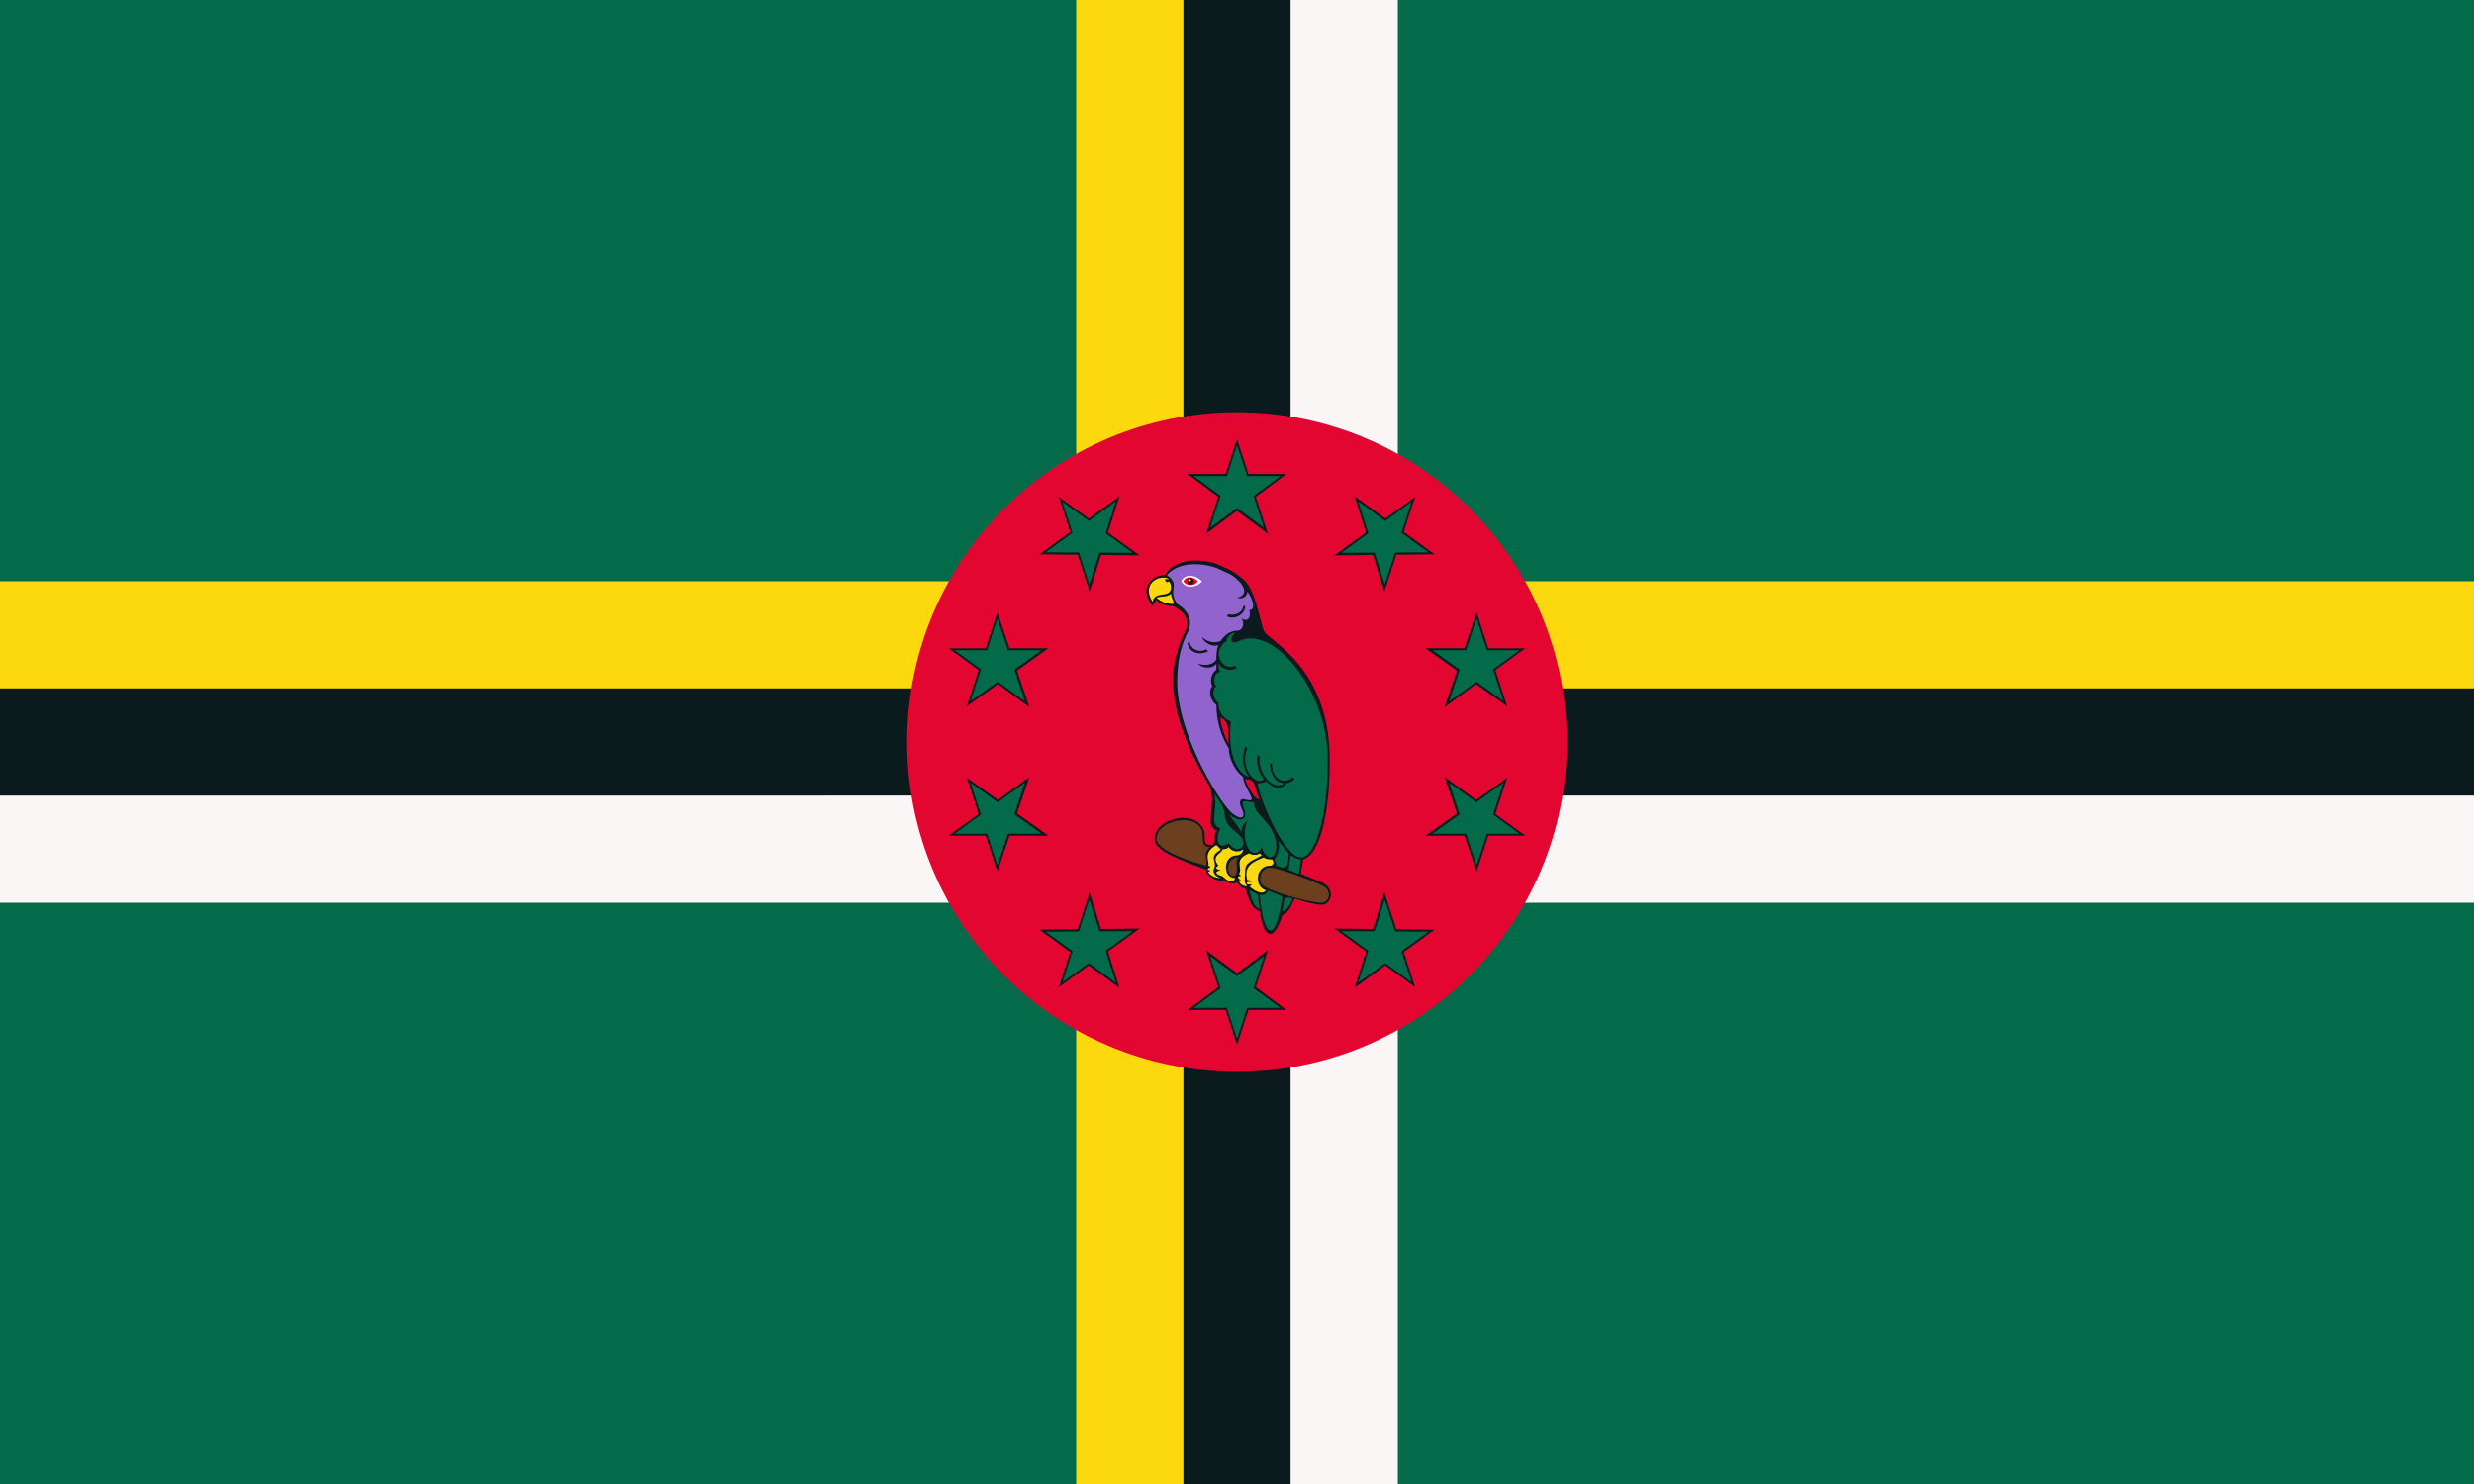 <svg xmlns="http://www.w3.org/2000/svg" xmlns:xlink="http://www.w3.org/1999/xlink" width="1200" height="720"><path fill="#036a4a" d="M0 0h1200v720H0Z"/><path fill="#fcd80e" d="M0 282h1200v78H0ZM522 0h78v720h-78Z"/><path fill="#faf6f5" d="M0 360h1200v78H0ZM600 0h78v720h-78Z"/><path fill="#0a1a1d" d="M0 334h1200v52H0ZM574 0h52v720h-52Z"/><circle cx="600" cy="360" r="160" fill="#e30631"/><g id="c"><g id="b"><g id="a"><path fill="#0a1a1d" d="m600 213 15 46-39-29h48l-39 29Z"/><path fill="#036a4a" d="m600 216 13 40-34-25h42l-34 25Z"/></g><use xlink:href="#a" transform="rotate(36 600 360)"/></g><use xlink:href="#b" transform="rotate(72 600 360)"/></g><use xlink:href="#c" transform="rotate(144 600 360)"/><use xlink:href="#b" transform="rotate(-72 600 360)"/><path fill="#0a1a1d" d="M611 442c2 14 7 15 11 2 3-1 4-4 6-8 3 1 10 3 13 3 5 0 7-8 0-11l-10-4c0-2 1-5 1-7 8-2 13-22 13-48 0-46-30-58-32-63s-4-20-10-25-8-5-12-7-20-5-26 5c-6 0-13 6-6 15l2-3c1 2 5 3 8 3 4 2 9 6 6 12-4 8-6 16-6 24 0 18 9 37 18 52 3 10-3 18 3 21-2 5 0 7-3 7-4 0-2-4-3-7-4-11-24-6-24 4 0 6 12 10 25 15 0 3 5 6 9 5 2 2 5 2 6 1 1 2 3 3 4 3 2 6 3 10 7 11Zm-15-81c-2-4-4-9-4-13 5 3 3 5 4 13Zm15 27c-2 0-6-6-7-10 6 0 4 5 7 10Z"/><path fill="#036a4a" d="M594 318c3 3 9 3 10-2-2 3-6 4-9 1l-1 1Z"/><path fill="#6c401f" d="M642 430c-6-3-22-9-26-9s-6 5-4 8 23 9 29 9c4 0 5-6 1-8Zm-44-5c2 0 2-2 2-4 0-1-1-4 1-5-7 0-6 9-3 9Zm-15-22c-3-9-22-5-22 4 0 5 13 10 24 13 1-3-2-6 2-9-5 0-3-5-4-8Z"/><path fill="#036a4a" d="M601 311c-4 2-5-1-2-4-2 0-4 2-4 4-8 5-2 15 4 12l1 1c-3 2-7 1-9-2 0 1 0 3 1 4-3 0-4 5-2 7-2 1-2 6 1 8 0 3 1 7 6 9-2 19 5 26 9 27-3-3-4-9-2-15l1 1c-4 9 4 19 8 15-2-3-4-6-3-12l1 1c-1 9 7 17 12 13-4 0-7-4-7-10l1 1c0 7 6 10 10 6l1 1c-1 1-3 2-4 2-2 3-6 3-10-1-1 1-3 1-4 1 1 8 13 36 21 36 7 0 13-20 13-47 0-35-27-66-43-58Zm24 111 5 2c0-2 1-5 1-7-7-1-4-6-6 5Zm-6-2c5 2 6 1 6-6l-5-6c1 3 0 7-2 9 1 1 1 2 1 3Zm-7-9c2 7 7 6 7 0 0-12-11-15-11-22-1 1-4-1-5 0s1 4 1 6c0 3-3 4-8 0 2 3 5 6 6 9 0-3 2-5 3-6-4 11 3 21 7 13Zm-18-16c0-3-3-7-5-10 2 8-3 15 3 17-3 5-1 11 4 7 3 5 8 3 7-1s-9-6-9-13Zm28 47c2 0 3-2 5-6-5-2-4 2-5 6Zm-16-10c1 4 2 8 5 9l-1-7-4-2Zm9 0c0 1-2 3-4 2 2 23 8 23 11 1l-7-3Z"/><path fill="#9063cd" d="M605 287c0 2-2 4-5 3 5-1 4-5 1-8-4-4-6-4-10-6s-18-5-25 3c7 5 0 7 5 14 5 3 8 8 5 14s-5 13-5 24c0 24 19 56 26 63 1 1 5 4 6 2s-3-6-1-8c1-1 4 1 5 0s-4-7-4-11c-4-3-7-9-7-14-4-6-6-14-6-21-3-2-4-7-2-9-1-2-1-6 2-8v-3c-1 2-6 3-9 0 3 1 7 1 9-2 0-2 0-5 1-7-3 1-7-1-8-4 3 3 7 3 9 2 2-3 5-5 8-5s4-4 2-6c3 2 5 0 4-4 3 0 2-5-1-9Zm-20 28 1 1c-4 2-9 1-10-4l1-1c0 4 5 6 8 4Zm10-16 1-1c3 1 7-1 7-4h1c0 4-5 7-9 5Z"/><path fill="#faf6f5" d="M573 282c2 4 8 3 10 0-4-4-9-3-10 0Z"/><path fill="#e30631" d="M574 282c1-2 4-3 7 0-2 3-6 2-7 0Z"/><path fill="#0a1a1d" d="M576 282c0 2 3 2 3 0s-3-2-3 0Z"/><path fill="#fcd80e" d="M567 282c-1 1-2 0-2-1h2c-1-1-4-1-6 0-4 2-5 6-2 11 1-4 4-3 7-4s2-5 1-6Zm-6 8c2 2 5 3 8 3 1 0-1-3-1-5-2 2-5 1-7 2Zm56 127c-1 0-3 0-4-1-5 2-10 4-8 11 1 0 2 0 2 1-3-1-3 2 0 1 0 1-1 1-1 1 1 1 6 5 8 2-6-2-5-12 2-12 2 0 2-2 1-3Zm-13 5c0-4 5-5 8-7l-1-1c-1 1-4 1-5 0-8 3-3 7-5 10l1 1c-2 0-2 1 0 2h-1c0 2 2 3 4 3-2-2-1-4-1-8Zm-4-7c1 0 3-1 3-3-2 2-6 1-7-1-1 1-2 1-3 1 0 2-6 3-2 8-2 1-1 2 1 2l-2 1c0 2 2 1 4 3s5 2 5 0c-6 0-6-11 1-11Zm-11 6c1-2-1-4 0-6s3-2 3-3l-2-2c-7 4-3 8-4 10 0 0 1 0 1 1-2 0-1 2 0 1 0 1-1 1-1 1 1 2 4 3 6 3-3-1-4-3-3-5Zm-12-140c-1 0-1 1 0 1s1-1 0-1Z"/></svg>